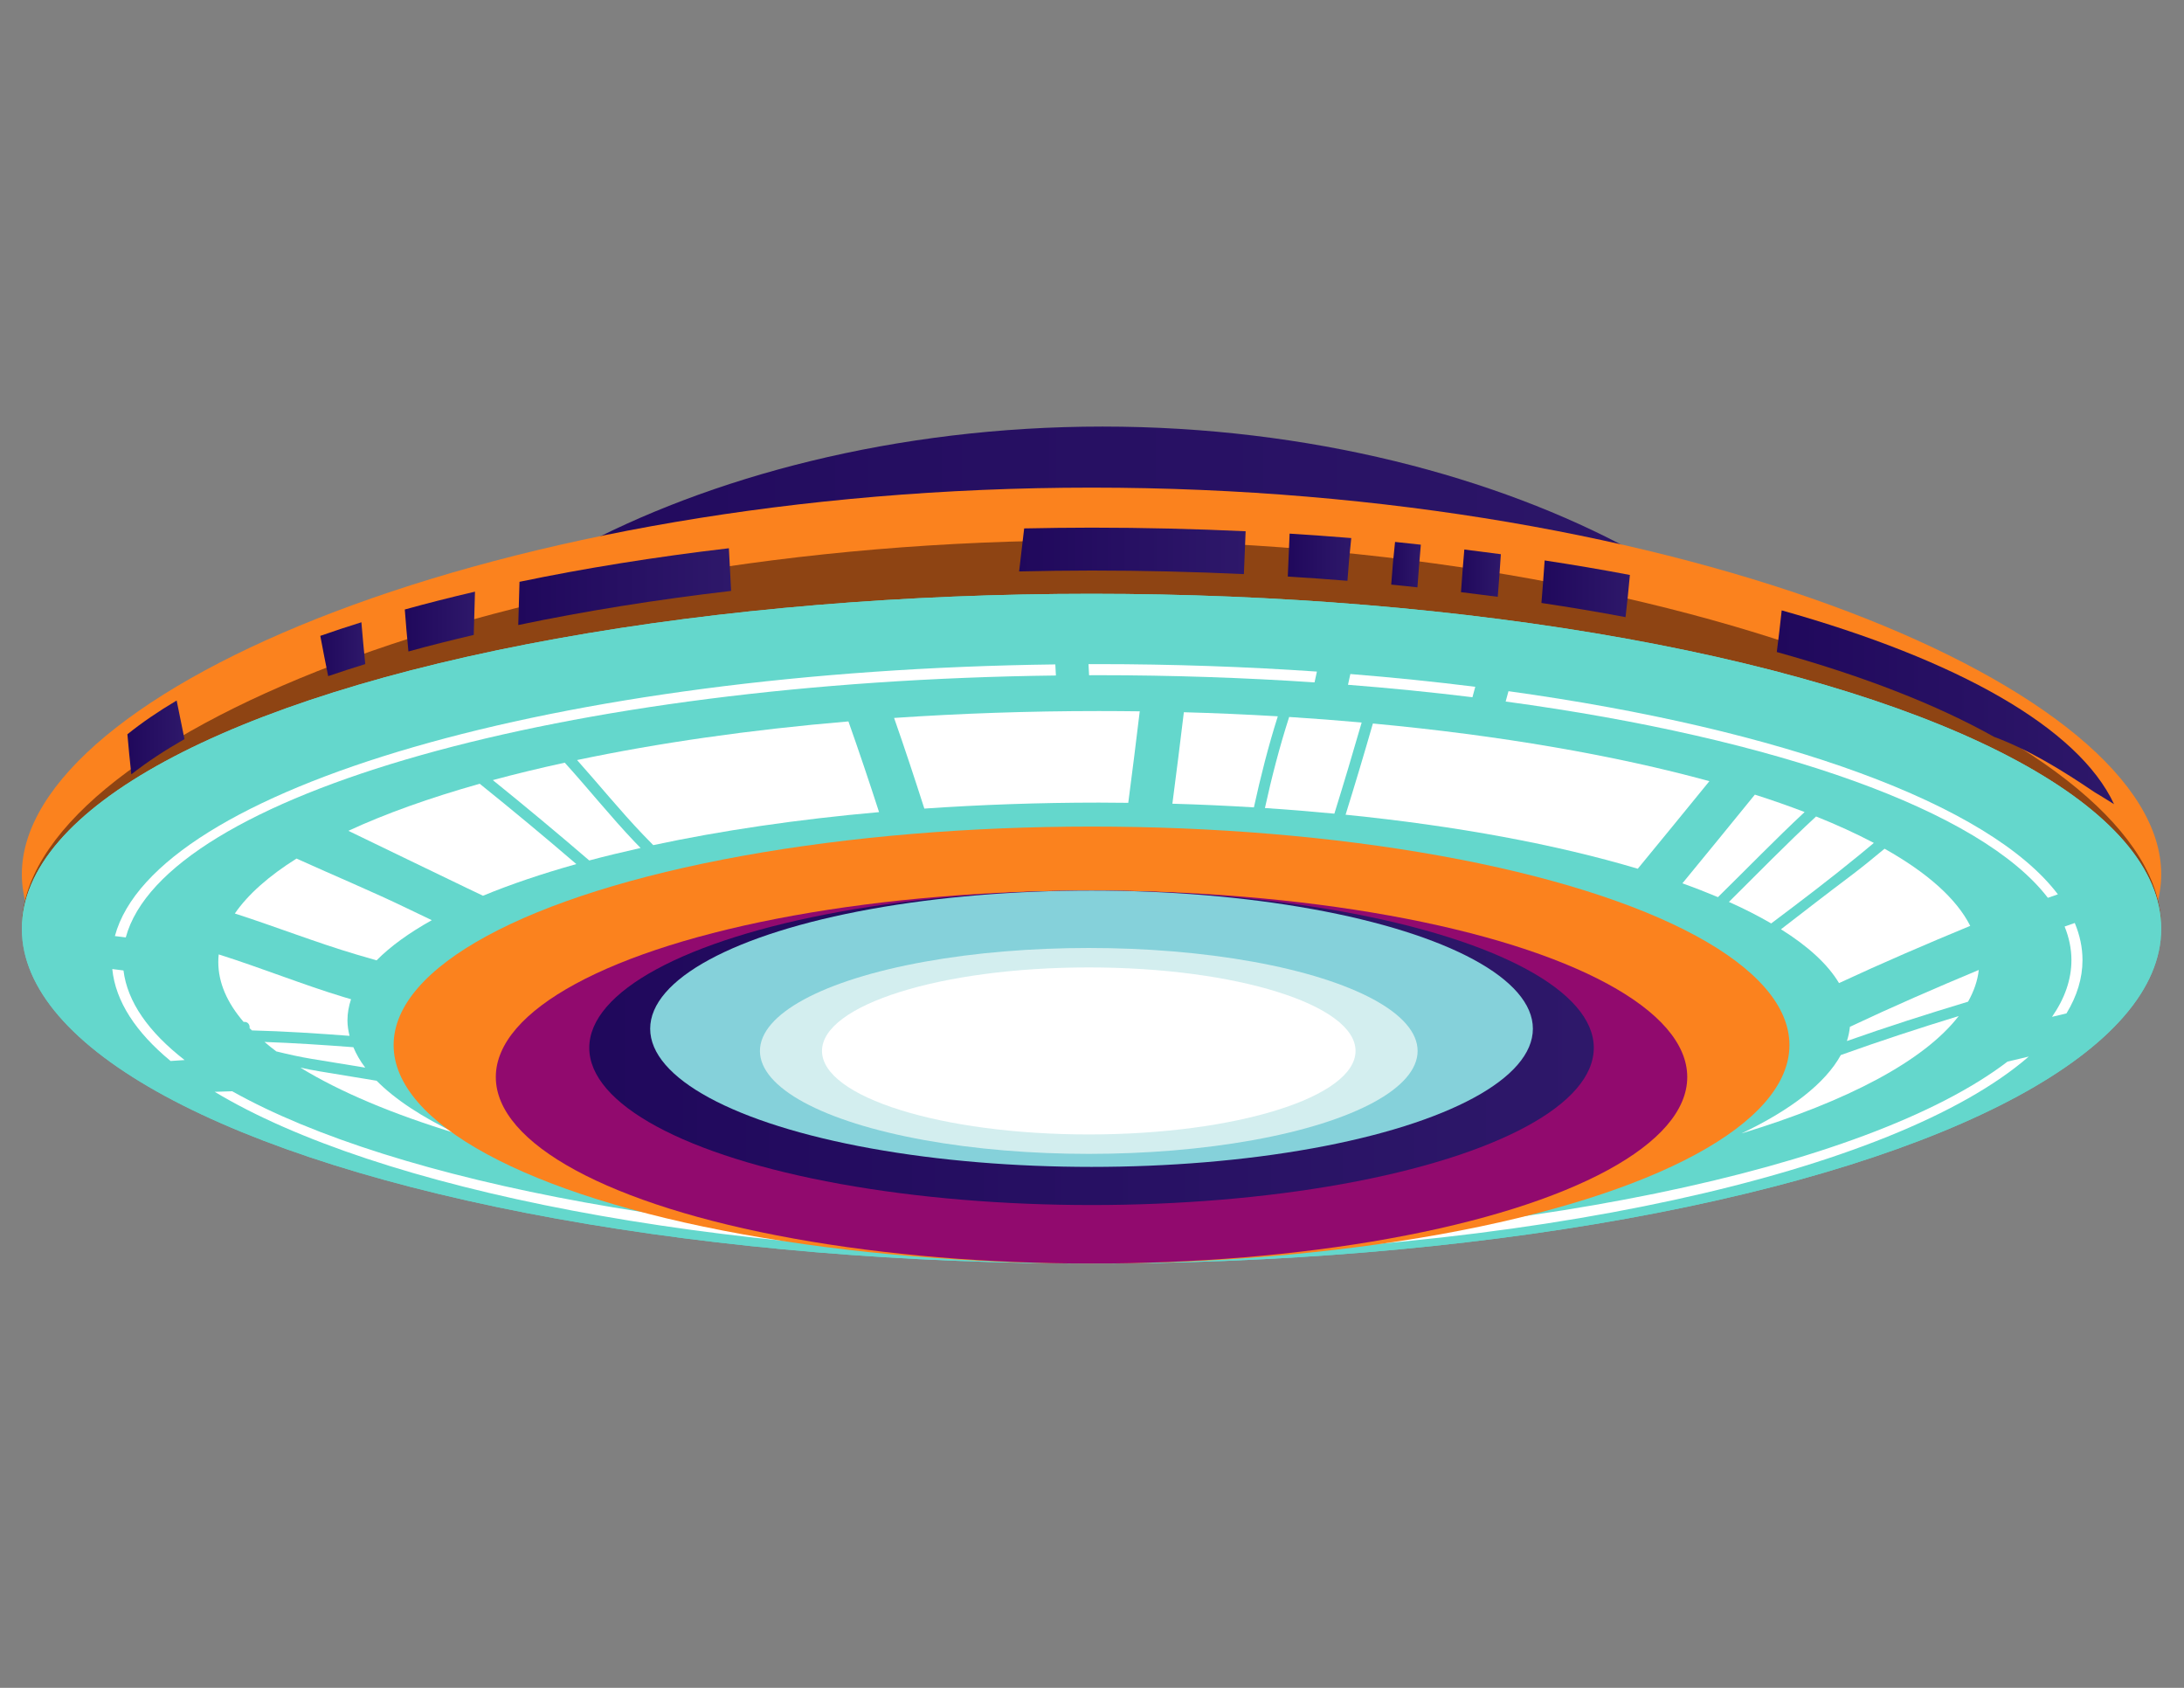 <?xml version="1.0" encoding="utf-8"?>
<!-- Generator: Adobe Illustrator 24.0.0, SVG Export Plug-In . SVG Version: 6.00 Build 0)  -->
<svg version="1.1" id="Layer_1" xmlns="http://www.w3.org/2000/svg" xmlns:xlink="http://www.w3.org/1999/xlink" x="0px" y="0px"
	 viewBox="0 0 792 612" style="enable-background:new 0 0 792 612;" xml:space="preserve">
<rect x="0" y="0" width="792" height="612" fill="#808080" stroke="none"/>
<style type="text/css">
	.st0{fill:url(#SVGID_1_);}
	.st1{fill:#FB821E;}
	.st2{fill:#8E4413;}
	.st3{fill:#64D7CC;}
	.st4{fill:#FFFFFF;}
	.st5{fill:url(#SVGID_2_);}
	.st6{fill:url(#SVGID_3_);}
	.st7{fill:url(#SVGID_4_);}
	.st8{fill:url(#SVGID_5_);}
	.st9{fill:url(#SVGID_6_);}
	.st10{fill:url(#SVGID_7_);}
	.st11{fill:url(#SVGID_8_);}
	.st12{fill:url(#SVGID_9_);}
	.st13{fill:url(#SVGID_10_);}
	.st14{fill:url(#SVGID_11_);}
	.st15{fill:#910A6E;}
	.st16{fill:url(#SVGID_12_);}
	.st17{fill:#85D1DA;}
	.st18{fill:#D3EEEF;}
</style>
<g>
	<linearGradient id="SVGID_1_" gradientUnits="userSpaceOnUse" x1="128.198" y1="285.473" x2="671.476" y2="285.473">
		<stop  offset="0" style="stop-color:#20085C"/>
		<stop  offset="1" style="stop-color:#2E186A"/>
	</linearGradient>
	<path class="st0" d="M671.48,294.85c0,67.06-121.62,121.42-271.64,121.42c-150.02,0-271.64-54.36-271.64-121.42
		c0-67.06,121.62-140.18,271.64-140.18C549.86,154.67,671.48,227.79,671.48,294.85z"/>
	<path class="st1" d="M783.74,316.99c0,67.06-173.67,121.42-387.91,121.42S7.92,384.05,7.92,316.99
		c0-67.06,173.67-140.18,387.91-140.18S783.74,249.93,783.74,316.99z"/>
	<path class="st2" d="M783.74,336.11c0,67.06-173.67,121.42-387.91,121.42S7.92,403.17,7.92,336.11s173.67-140.18,387.91-140.18
		S783.74,269.05,783.74,336.11z"/>
	<ellipse class="st3" cx="395.83" cy="336.73" rx="387.91" ry="121.42"/>
	<ellipse class="st3" cx="395.83" cy="336.73" rx="387.91" ry="121.42"/>
	<g>
		<path class="st4" d="M654.42,294.44c-5.7-2.18-11.7-4.29-18.04-6.31c-8.72,10.75-17.49,21.46-26.28,32.16
			c4.53,1.62,8.81,3.29,12.89,5.01C633.38,315.1,643.67,304.49,654.42,294.44z"/>
		<path class="st4" d="M674.37,309.93c1.73-1.42,3.44-2.86,5.16-4.29c-6.31-3.32-13.29-6.53-20.95-9.59
			c-10.84,10.02-21.19,20.67-31.61,30.98c5.61,2.5,10.7,5.11,15.33,7.8C653.13,326.7,663.92,318.5,674.37,309.93z"/>
		<path class="st4" d="M683.41,307.74c-4.08,3.4-8.19,6.76-12.44,9.96c-8.44,6.34-16.77,12.81-25.12,19.25
			c9.78,6.12,16.96,12.66,21.05,19.51c15.69-7.3,31.59-14.13,47.58-20.75C709.46,325.77,698.76,316.36,683.41,307.74z"/>
		<path class="st4" d="M233.11,302.55c1.25,1.31,2.53,2.59,3.78,3.89c24.48-5.24,52.09-9.33,81.89-11.97
			c-3.56-11.01-7.25-21.98-11.11-32.89c-35.88,3.03-69.04,7.83-98.41,14.01C217.27,284.55,224.88,293.94,233.11,302.55z"/>
		<path class="st4" d="M230.28,305.39c-8.75-9.18-16.85-19.32-25.48-28.85c-9.07,1.98-17.81,4.08-26.09,6.32
			c11.81,9.54,23.47,19.24,34.97,29.14c5.95-1.59,12.21-3.09,18.63-4.53C231.63,306.78,230.95,306.1,230.28,305.39z"/>
		<path class="st4" d="M173.96,284.18c-18.14,5.12-34.19,10.84-47.63,17.07c14.42,6.94,28.8,13.96,43.23,20.87
			c1.86,0.89,3.73,1.77,5.59,2.67c10-4.14,21.37-7.98,33.85-11.48C197.48,303.4,185.79,293.7,173.96,284.18z"/>
		<path class="st4" d="M128.97,346.01c2.53,0.75,5.06,1.47,7.59,2.21c5.03-5.09,11.77-9.96,20.03-14.57
			c-3.03-1.46-6.07-2.9-9.1-4.36c-12.57-6.07-26.29-11.79-39.96-17.98c-10.01,6.29-17.57,12.96-22.37,19.92
			C100.03,336.02,114.68,341.77,128.97,346.01z"/>
		<path class="st4" d="M115.77,388.44c-2.25-0.37-4.54-0.83-6.85-1.33c14.37,8.81,33.51,16.87,56.55,23.88
			c-12.39-5.91-22.17-12.33-28.9-19.12C129.64,390.7,122.71,389.57,115.77,388.44z"/>
		<path class="st4" d="M95.92,377.8c1.36,1.15,2.76,2.3,4.27,3.43c4.3,1.05,8.56,2.01,12.77,2.7c6.5,1.05,13,2.12,19.49,3.19
			c-1.85-2.43-3.25-4.9-4.31-7.41C117.4,378.9,106.67,378.18,95.92,377.8z"/>
		<path class="st4" d="M88.62,370.52c1.41,0,2.03,1.2,1.89,2.29c0.26,0.27,0.58,0.54,0.85,0.81c11.82,0.3,23.61,1.08,35.4,1.97
			c-0.45-1.84-0.76-3.69-0.76-5.57c0-2.6,0.45-5.18,1.3-7.71c-0.87-0.26-1.74-0.5-2.61-0.77c-14.54-4.38-29.87-10.58-45.38-15.48
			c-0.1,0.91-0.15,1.83-0.15,2.75c0,7.5,3.2,14.79,9.21,21.76C88.47,370.56,88.53,370.52,88.62,370.52z"/>
		<path class="st4" d="M398.5,257.82c-25.58,0-50.43,0.88-74.27,2.5c3.83,10.9,7.44,21.87,10.97,32.87
			c20.32-1.4,41.5-2.17,63.3-2.17c3.57,0,7.11,0.04,10.65,0.08c1.45-11.05,2.84-22.11,4.16-33.18
			C408.4,257.86,403.47,257.82,398.5,257.82z"/>
		<path class="st4" d="M463.38,259.73c-11.16-0.66-22.51-1.17-34.07-1.48c-1.33,11.06-2.71,22.12-4.16,33.17
			c10.03,0.28,19.88,0.74,29.56,1.33C457.15,281.59,459.95,270.55,463.38,259.73z"/>
		<path class="st4" d="M493.79,261.98c-8.62-0.77-17.37-1.45-26.29-2.01c-3.49,10.82-6.34,21.86-8.79,33.02
			c8.56,0.56,16.95,1.25,25.18,2.04C487.31,284.05,490.6,273.03,493.79,261.98z"/>
		<path class="st4" d="M497.86,262.34c-3.18,11.06-6.48,22.09-9.9,33.07c40.53,4.08,76.7,10.85,105.96,19.59
			c8.68-10.57,17.35-21.14,25.97-31.75C585.67,273.87,544.08,266.65,497.86,262.34z"/>
		<path class="st4" d="M667.55,382.55c-5.64,10.27-18.1,19.89-36.02,28.43c38.51-11.71,66.25-26.33,78.77-42.57
			C695.94,372.81,681.68,377.48,667.55,382.55z"/>
		<path class="st4" d="M713.7,363.2c2.1-3.76,3.46-7.6,3.88-11.5c-15.72,6.56-31.33,13.34-46.73,20.61
			c-0.17,1.73-0.54,3.45-1.09,5.16C684.28,372.33,698.95,367.65,713.7,363.2z"/>
	</g>
	<g>
		<linearGradient id="SVGID_2_" gradientUnits="userSpaceOnUse" x1="46.202" y1="267.39" x2="66.902" y2="267.39">
			<stop  offset="0" style="stop-color:#20085C"/>
			<stop  offset="1" style="stop-color:#2E186A"/>
		</linearGradient>
		<path class="st5" d="M64.06,254c-6.67,3.96-12.65,8.04-17.86,12.25c0.39,4.83,0.91,9.67,1.42,14.52
			c5.61-4.4,12.08-8.66,19.28-12.78C65.93,263.34,64.99,258.67,64.06,254z"/>
		<linearGradient id="SVGID_3_" gradientUnits="userSpaceOnUse" x1="187.935" y1="212.712" x2="265.115" y2="212.712">
			<stop  offset="0" style="stop-color:#20085C"/>
			<stop  offset="1" style="stop-color:#2E186A"/>
		</linearGradient>
		<path class="st6" d="M187.94,226.63c23.93-5.01,49.79-9.18,77.18-12.37c-0.24-5.16-0.52-10.31-0.8-15.47
			c-26.92,3.16-52.35,7.26-75.93,12.17C188.24,216.19,188.08,221.41,187.94,226.63z"/>
		<linearGradient id="SVGID_4_" gradientUnits="userSpaceOnUse" x1="146.787" y1="225.371" x2="172.248" y2="225.371">
			<stop  offset="0" style="stop-color:#20085C"/>
			<stop  offset="1" style="stop-color:#2E186A"/>
		</linearGradient>
		<path class="st7" d="M172.25,214.53c-8.78,2.05-17.29,4.2-25.46,6.47c0.39,5.08,0.82,10.15,1.32,15.22
			c7.61-2.1,15.54-4.09,23.69-6C171.94,224.99,172.09,219.76,172.25,214.53z"/>
		<linearGradient id="SVGID_5_" gradientUnits="userSpaceOnUse" x1="116.153" y1="235.394" x2="132.465" y2="235.394">
			<stop  offset="0" style="stop-color:#20085C"/>
			<stop  offset="1" style="stop-color:#2E186A"/>
		</linearGradient>
		<path class="st8" d="M131.06,225.63c-5.12,1.6-10.09,3.24-14.91,4.93c0.91,4.87,1.87,9.74,2.86,14.6
			c4.36-1.49,8.86-2.95,13.45-4.37C131.94,235.74,131.48,230.69,131.06,225.63z"/>
		<linearGradient id="SVGID_6_" gradientUnits="userSpaceOnUse" x1="369.581" y1="199.753" x2="451.713" y2="199.753">
			<stop  offset="0" style="stop-color:#20085C"/>
			<stop  offset="1" style="stop-color:#2E186A"/>
		</linearGradient>
		<path class="st9" d="M451.71,192.63c-18.24-0.85-36.89-1.31-55.89-1.31c-8.22,0-16.34,0.12-24.42,0.28
			c-0.59,5.2-1.21,10.4-1.83,15.6c8.68-0.19,17.41-0.33,26.25-0.33c18.79,0,37.22,0.46,55.26,1.3
			C451.28,203,451.5,197.81,451.71,192.63z"/>
		<linearGradient id="SVGID_7_" gradientUnits="userSpaceOnUse" x1="466.993" y1="202.044" x2="490.022" y2="202.044">
			<stop  offset="0" style="stop-color:#20085C"/>
			<stop  offset="1" style="stop-color:#2E186A"/>
		</linearGradient>
		<path class="st10" d="M490.02,195.1c-7.38-0.6-14.82-1.15-22.36-1.61c-0.23,5.18-0.46,10.37-0.66,15.56
			c7.3,0.44,14.49,0.97,21.63,1.54C488.99,205.42,489.45,200.26,490.02,195.1z"/>
		<linearGradient id="SVGID_8_" gradientUnits="userSpaceOnUse" x1="504.512" y1="204.742" x2="515.254" y2="204.742">
			<stop  offset="0" style="stop-color:#20085C"/>
			<stop  offset="1" style="stop-color:#2E186A"/>
		</linearGradient>
		<path class="st11" d="M515.25,197.5c-3.12-0.33-6.19-0.69-9.35-1c-0.58,5.15-1.03,10.3-1.39,15.47c3.21,0.3,6.33,0.67,9.5,1
			C514.38,207.82,514.8,202.66,515.25,197.5z"/>
		<linearGradient id="SVGID_9_" gradientUnits="userSpaceOnUse" x1="529.811" y1="207.822" x2="544.272" y2="207.822">
			<stop  offset="0" style="stop-color:#20085C"/>
			<stop  offset="1" style="stop-color:#2E186A"/>
		</linearGradient>
		<path class="st12" d="M544.27,200.95c-4.38-0.59-8.79-1.16-13.25-1.7c-0.45,5.15-0.86,10.3-1.21,15.46
			c4.49,0.54,8.92,1.11,13.33,1.69C543.57,211.25,543.93,206.1,544.27,200.95z"/>
		<linearGradient id="SVGID_10_" gradientUnits="userSpaceOnUse" x1="558.984" y1="213.49" x2="591.062" y2="213.49">
			<stop  offset="0" style="stop-color:#20085C"/>
			<stop  offset="1" style="stop-color:#2E186A"/>
		</linearGradient>
		<path class="st13" d="M560.15,203.21c-0.35,5.14-0.74,10.28-1.17,15.42c10.45,1.57,20.64,3.27,30.5,5.14
			c0.6-5.09,1.12-10.19,1.58-15.29C581.07,206.57,570.74,204.82,560.15,203.21z"/>
		<linearGradient id="SVGID_11_" gradientUnits="userSpaceOnUse" x1="644.328" y1="256.453" x2="770.706" y2="256.453">
			<stop  offset="0" style="stop-color:#20085C"/>
			<stop  offset="1" style="stop-color:#2E186A"/>
		</linearGradient>
		<path class="st14" d="M759.7,287.33c0.69,0.42,1.4,0.82,2.08,1.24c1.59,0.98,3.22,1.99,4.86,3.03
			c-12.94-27.77-56.85-52.39-120.53-70.28c-0.54,5.04-1.13,10.07-1.78,15.1c31.5,8.74,58.1,19.15,78.74,30.73
			C735.95,271.95,747.97,279.4,759.7,287.33z"/>
	</g>
	<g>
		<path class="st4" d="M382.7,240.91c-180.37,2.27-326.61,44.87-341.04,98.5c1.31,0.17,2.63,0.32,3.95,0.49
			c14.01-51.7,158.75-92.79,337.3-94.97C382.84,243.59,382.78,242.25,382.7,240.91z"/>
		<path class="st4" d="M477.56,243.51c-25.65-1.76-52.33-2.71-79.73-2.71c-1.04,0-2.07,0.02-3.1,0.02c0.08,1.34,0.14,2.68,0.21,4.02
			c0.97,0,1.92-0.02,2.89-0.02c27.11,0,53.5,0.91,78.87,2.61C476.98,246.13,477.27,244.82,477.56,243.51z"/>
		<path class="st4" d="M534.99,249.03c-14.64-1.83-29.76-3.39-45.3-4.63c-0.29,1.3-0.57,2.6-0.86,3.9
			c15.49,1.21,30.55,2.72,45.13,4.51C534.31,251.55,534.65,250.29,534.99,249.03z"/>
		<path class="st4" d="M547.03,250.62c-0.33,1.25-0.68,2.5-1.02,3.75c98.37,13.34,172.37,39.54,196.62,71.17
			c1.21-0.42,2.42-0.84,3.64-1.26C721.4,291.5,646.47,264.39,547.03,250.62z"/>
		<path class="st4" d="M744.14,368.7c1.75-0.41,3.49-0.83,5.24-1.25c3.81-6.27,5.81-12.73,5.81-19.32c0-4.56-0.96-9.05-2.8-13.46
			c-1.23,0.42-2.45,0.85-3.68,1.28c1.61,4,2.47,8.06,2.47,12.18C751.18,355.18,748.75,362.06,744.14,368.7z"/>
		<path class="st4" d="M728,384.93c-50.82,38.85-179.64,66.52-330.17,66.52c-136.23,0-254.69-22.66-313.63-55.77
			c-2.12,0.04-4.23,0.14-6.35,0.2c58.6,35.29,180.01,59.59,319.98,59.59c156.3,0,289.47-30.3,337.87-72.37
			C733.13,383.71,730.57,384.32,728,384.93z"/>
		<path class="st4" d="M44.78,351.88c-1.35-0.17-2.71-0.34-4.06-0.51c1.16,11.67,8.48,22.88,21.14,33.34
			c1.7-0.1,3.39-0.25,5.09-0.34C53.87,374.2,46.18,363.27,44.78,351.88z"/>
	</g>
	<ellipse class="st1" cx="395.83" cy="378.93" rx="253.09" ry="79.22"/>
	<ellipse class="st15" cx="395.83" cy="390.53" rx="216.03" ry="67.62"/>
	<linearGradient id="SVGID_12_" gradientUnits="userSpaceOnUse" x1="213.683" y1="379.925" x2="577.972" y2="379.925">
		<stop  offset="0" style="stop-color:#20085C"/>
		<stop  offset="1" style="stop-color:#2E186A"/>
	</linearGradient>
	<ellipse class="st16" cx="395.83" cy="379.93" rx="182.14" ry="57.01"/>
	<ellipse class="st17" cx="395.83" cy="373.01" rx="160.05" ry="50.1"/>
	<ellipse class="st18" cx="394.83" cy="381.06" rx="119.25" ry="37.33"/>
	<ellipse class="st4" cx="394.83" cy="381.06" rx="96.74" ry="30.28"/>
</g>
</svg>

